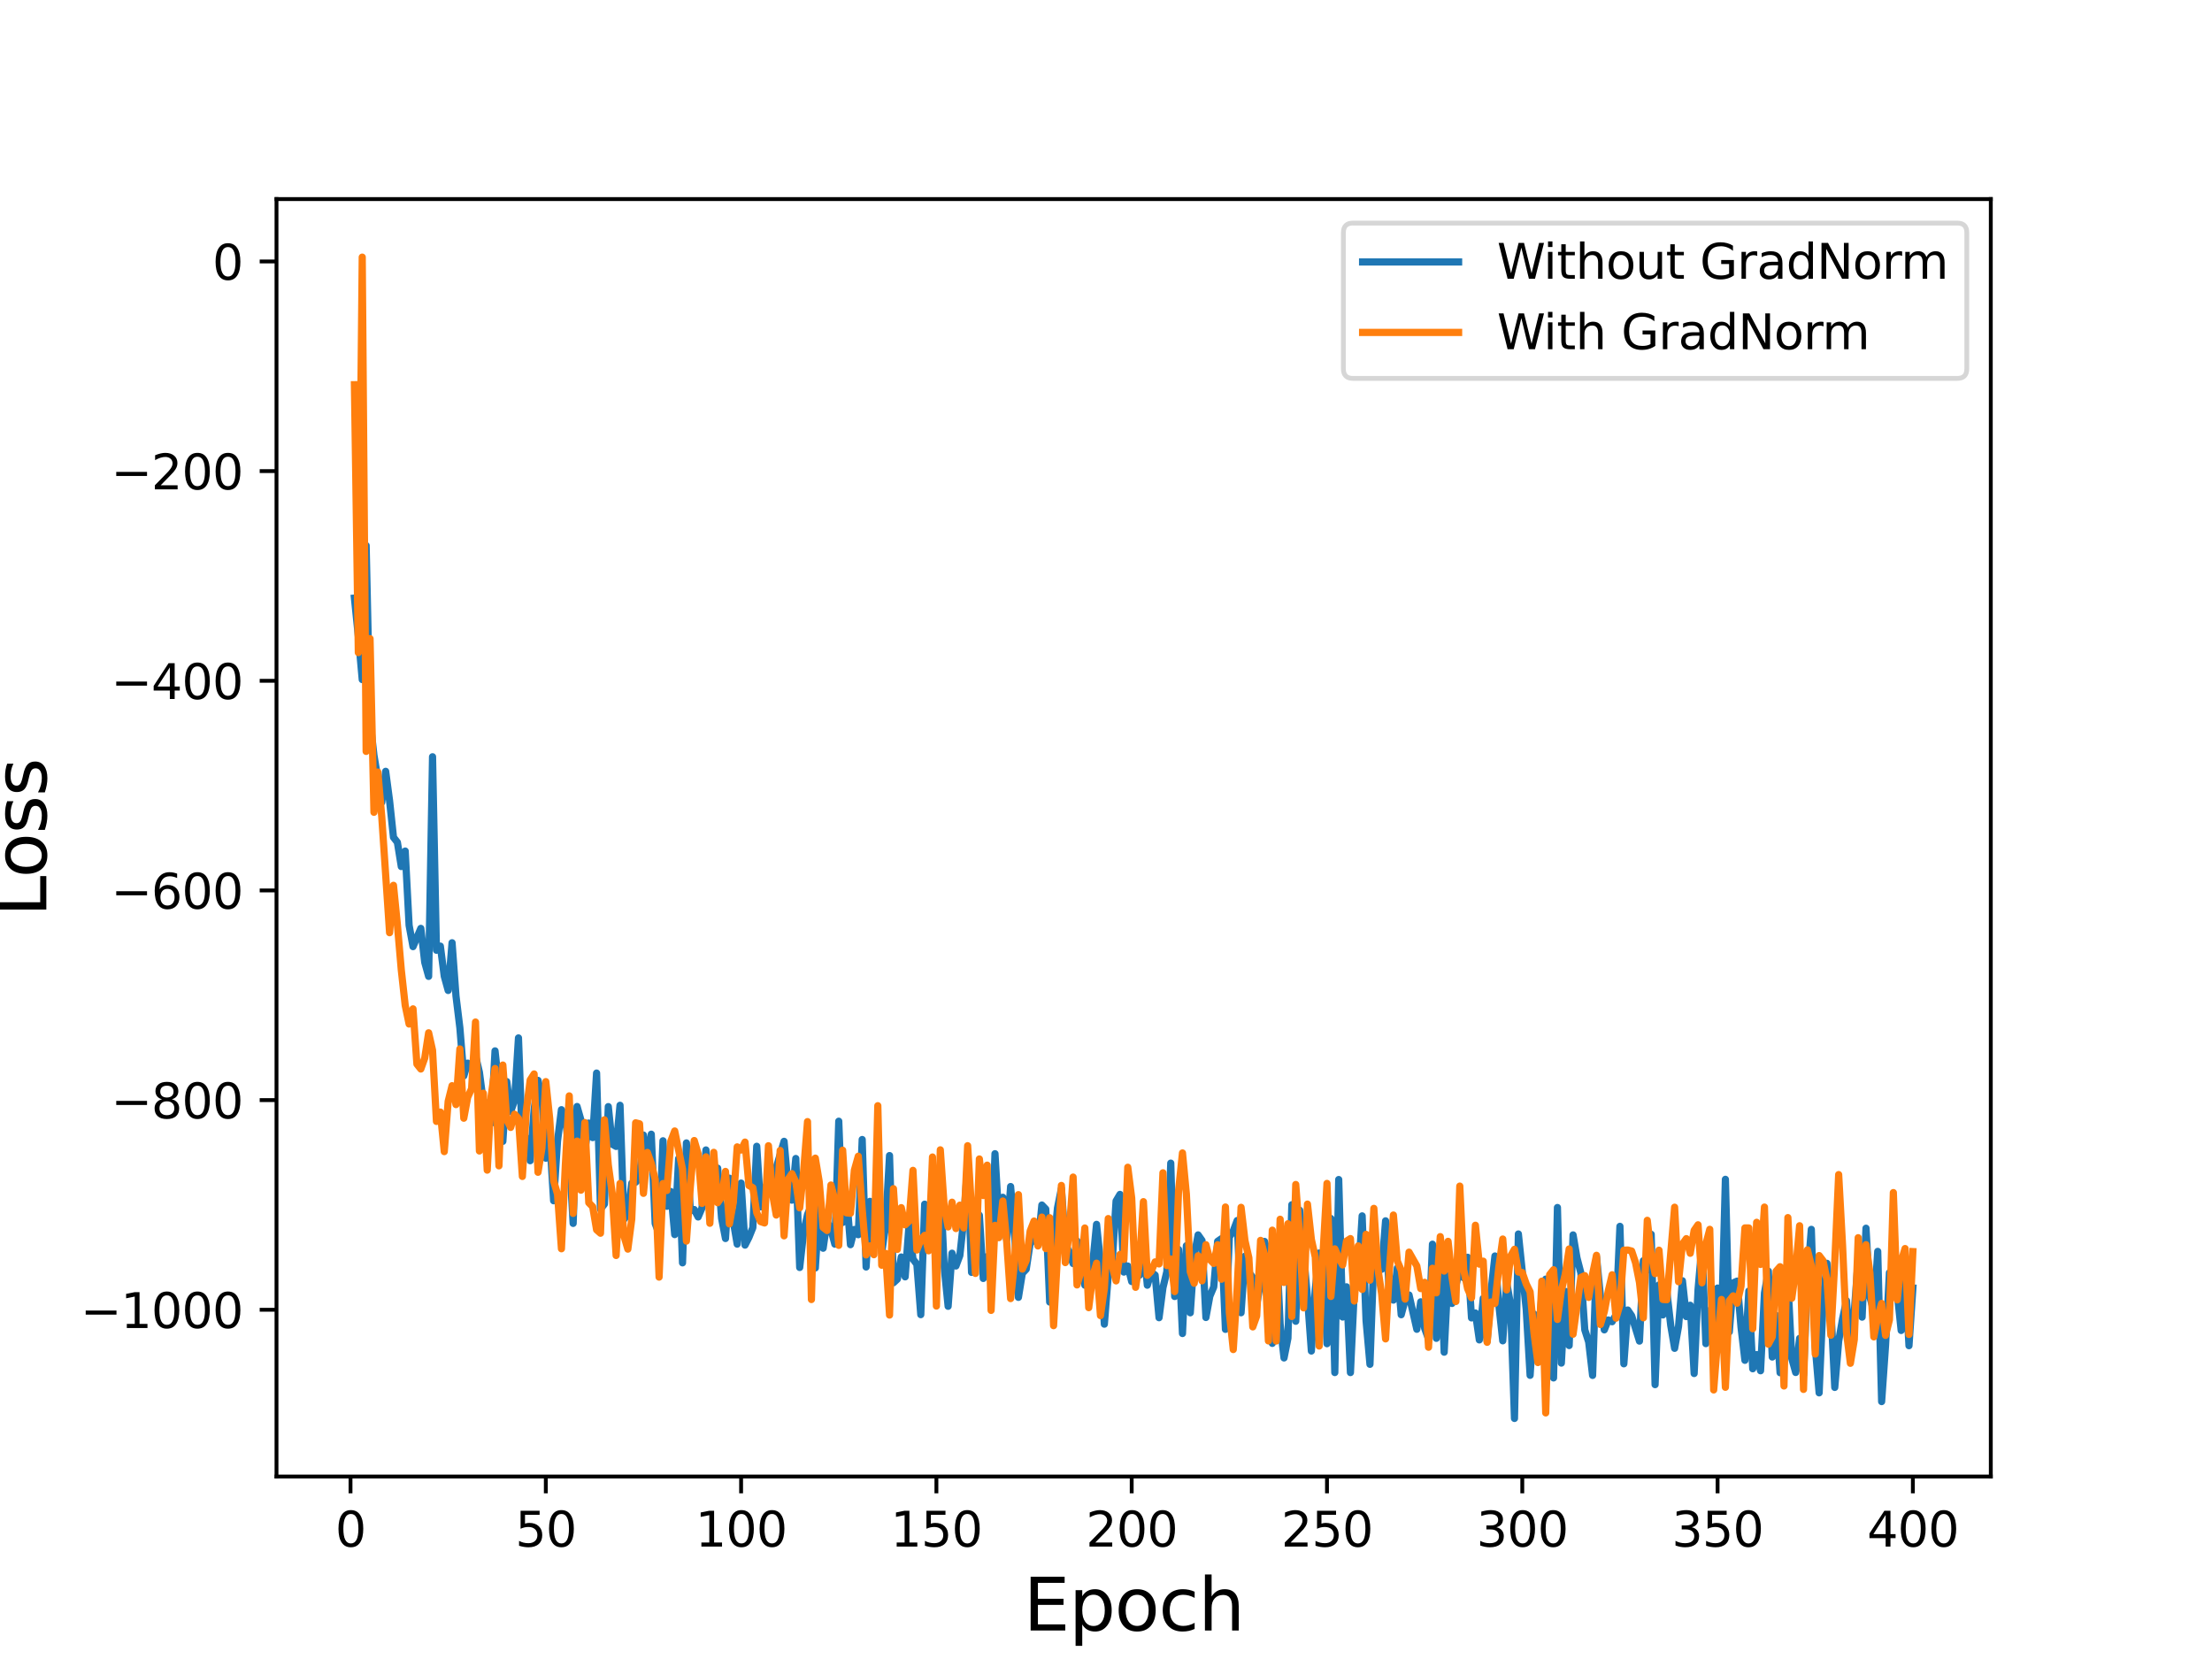 <?xml version="1.0" encoding="utf-8" standalone="no"?>
<!DOCTYPE svg PUBLIC "-//W3C//DTD SVG 1.1//EN"
  "http://www.w3.org/Graphics/SVG/1.1/DTD/svg11.dtd">
<svg height="345.6pt" version="1.1" viewBox="0 0 460.8 345.6" width="460.8pt" xmlns="http://www.w3.org/2000/svg" xmlns:xlink="http://www.w3.org/1999/xlink">
 <defs>
  <style type="text/css">*{stroke-linecap:butt;stroke-linejoin:round;}</style>
 </defs>
 <g id="figure_1">
  <g id="patch_1">
   <path d="M 0 345.6 
L 460.8 345.6 
L 460.8 0 
L 0 0 
z
" style="fill:#ffffff;"/>
  </g>
  <g id="axes_1">
   <g id="patch_2">
    <path d="M 57.6 307.584 
L 414.72 307.584 
L 414.72 41.472 
L 57.6 41.472 
z
" style="fill:#ffffff;"/>
   </g>
   <g id="matplotlib.axis_1">
    <g id="xtick_1">
     <g id="line2d_1">
      <defs>
       <path d="M 0 0 
L 0 3.5 
" id="m31c15933e8" style="stroke:#000000;stroke-width:0.8;"/>
      </defs>
      <g>
       <use style="stroke:#000000;stroke-width:0.8;" x="73.019" xlink:href="#m31c15933e8" y="307.584"/>
      </g>
     </g>
     <g id="text_1">
      <!-- 0 -->
      <g transform="translate(69.838 322.182)scale(0.1 -0.1)">
       <defs>
        <path d="M 2034 4250 
Q 1547 4250 1301 3770 
Q 1056 3291 1056 2328 
Q 1056 1369 1301 889 
Q 1547 409 2034 409 
Q 2525 409 2770 889 
Q 3016 1369 3016 2328 
Q 3016 3291 2770 3770 
Q 2525 4250 2034 4250 
z
M 2034 4750 
Q 2819 4750 3233 4129 
Q 3647 3509 3647 2328 
Q 3647 1150 3233 529 
Q 2819 -91 2034 -91 
Q 1250 -91 836 529 
Q 422 1150 422 2328 
Q 422 3509 836 4129 
Q 1250 4750 2034 4750 
z
" id="DejaVuSans-30" transform="scale(0.016)"/>
       </defs>
       <use xlink:href="#DejaVuSans-30"/>
      </g>
     </g>
    </g>
    <g id="xtick_2">
     <g id="line2d_2">
      <g>
       <use style="stroke:#000000;stroke-width:0.8;" x="113.703" xlink:href="#m31c15933e8" y="307.584"/>
      </g>
     </g>
     <g id="text_2">
      <!-- 50 -->
      <g transform="translate(107.34 322.182)scale(0.1 -0.1)">
       <defs>
        <path d="M 691 4666 
L 3169 4666 
L 3169 4134 
L 1269 4134 
L 1269 2991 
Q 1406 3038 1543 3061 
Q 1681 3084 1819 3084 
Q 2600 3084 3056 2656 
Q 3513 2228 3513 1497 
Q 3513 744 3044 326 
Q 2575 -91 1722 -91 
Q 1428 -91 1123 -41 
Q 819 9 494 109 
L 494 744 
Q 775 591 1075 516 
Q 1375 441 1709 441 
Q 2250 441 2565 725 
Q 2881 1009 2881 1497 
Q 2881 1984 2565 2268 
Q 2250 2553 1709 2553 
Q 1456 2553 1204 2497 
Q 953 2441 691 2322 
L 691 4666 
z
" id="DejaVuSans-35" transform="scale(0.016)"/>
       </defs>
       <use xlink:href="#DejaVuSans-35"/>
       <use x="63.623" xlink:href="#DejaVuSans-30"/>
      </g>
     </g>
    </g>
    <g id="xtick_3">
     <g id="line2d_3">
      <g>
       <use style="stroke:#000000;stroke-width:0.8;" x="154.386" xlink:href="#m31c15933e8" y="307.584"/>
      </g>
     </g>
     <g id="text_3">
      <!-- 100 -->
      <g transform="translate(144.842 322.182)scale(0.1 -0.1)">
       <defs>
        <path d="M 794 531 
L 1825 531 
L 1825 4091 
L 703 3866 
L 703 4441 
L 1819 4666 
L 2450 4666 
L 2450 531 
L 3481 531 
L 3481 0 
L 794 0 
L 794 531 
z
" id="DejaVuSans-31" transform="scale(0.016)"/>
       </defs>
       <use xlink:href="#DejaVuSans-31"/>
       <use x="63.623" xlink:href="#DejaVuSans-30"/>
       <use x="127.246" xlink:href="#DejaVuSans-30"/>
      </g>
     </g>
    </g>
    <g id="xtick_4">
     <g id="line2d_4">
      <g>
       <use style="stroke:#000000;stroke-width:0.8;" x="195.07" xlink:href="#m31c15933e8" y="307.584"/>
      </g>
     </g>
     <g id="text_4">
      <!-- 150 -->
      <g transform="translate(185.526 322.182)scale(0.1 -0.1)">
       <use xlink:href="#DejaVuSans-31"/>
       <use x="63.623" xlink:href="#DejaVuSans-35"/>
       <use x="127.246" xlink:href="#DejaVuSans-30"/>
      </g>
     </g>
    </g>
    <g id="xtick_5">
     <g id="line2d_5">
      <g>
       <use style="stroke:#000000;stroke-width:0.8;" x="235.753" xlink:href="#m31c15933e8" y="307.584"/>
      </g>
     </g>
     <g id="text_5">
      <!-- 200 -->
      <g transform="translate(226.209 322.182)scale(0.1 -0.1)">
       <defs>
        <path d="M 1228 531 
L 3431 531 
L 3431 0 
L 469 0 
L 469 531 
Q 828 903 1448 1529 
Q 2069 2156 2228 2338 
Q 2531 2678 2651 2914 
Q 2772 3150 2772 3378 
Q 2772 3750 2511 3984 
Q 2250 4219 1831 4219 
Q 1534 4219 1204 4116 
Q 875 4013 500 3803 
L 500 4441 
Q 881 4594 1212 4672 
Q 1544 4750 1819 4750 
Q 2544 4750 2975 4387 
Q 3406 4025 3406 3419 
Q 3406 3131 3298 2873 
Q 3191 2616 2906 2266 
Q 2828 2175 2409 1742 
Q 1991 1309 1228 531 
z
" id="DejaVuSans-32" transform="scale(0.016)"/>
       </defs>
       <use xlink:href="#DejaVuSans-32"/>
       <use x="63.623" xlink:href="#DejaVuSans-30"/>
       <use x="127.246" xlink:href="#DejaVuSans-30"/>
      </g>
     </g>
    </g>
    <g id="xtick_6">
     <g id="line2d_6">
      <g>
       <use style="stroke:#000000;stroke-width:0.8;" x="276.437" xlink:href="#m31c15933e8" y="307.584"/>
      </g>
     </g>
     <g id="text_6">
      <!-- 250 -->
      <g transform="translate(266.893 322.182)scale(0.1 -0.1)">
       <use xlink:href="#DejaVuSans-32"/>
       <use x="63.623" xlink:href="#DejaVuSans-35"/>
       <use x="127.246" xlink:href="#DejaVuSans-30"/>
      </g>
     </g>
    </g>
    <g id="xtick_7">
     <g id="line2d_7">
      <g>
       <use style="stroke:#000000;stroke-width:0.8;" x="317.12" xlink:href="#m31c15933e8" y="307.584"/>
      </g>
     </g>
     <g id="text_7">
      <!-- 300 -->
      <g transform="translate(307.576 322.182)scale(0.1 -0.1)">
       <defs>
        <path d="M 2597 2516 
Q 3050 2419 3304 2112 
Q 3559 1806 3559 1356 
Q 3559 666 3084 287 
Q 2609 -91 1734 -91 
Q 1441 -91 1130 -33 
Q 819 25 488 141 
L 488 750 
Q 750 597 1062 519 
Q 1375 441 1716 441 
Q 2309 441 2620 675 
Q 2931 909 2931 1356 
Q 2931 1769 2642 2001 
Q 2353 2234 1838 2234 
L 1294 2234 
L 1294 2753 
L 1863 2753 
Q 2328 2753 2575 2939 
Q 2822 3125 2822 3475 
Q 2822 3834 2567 4026 
Q 2313 4219 1838 4219 
Q 1578 4219 1281 4162 
Q 984 4106 628 3988 
L 628 4550 
Q 988 4650 1302 4700 
Q 1616 4750 1894 4750 
Q 2613 4750 3031 4423 
Q 3450 4097 3450 3541 
Q 3450 3153 3228 2886 
Q 3006 2619 2597 2516 
z
" id="DejaVuSans-33" transform="scale(0.016)"/>
       </defs>
       <use xlink:href="#DejaVuSans-33"/>
       <use x="63.623" xlink:href="#DejaVuSans-30"/>
       <use x="127.246" xlink:href="#DejaVuSans-30"/>
      </g>
     </g>
    </g>
    <g id="xtick_8">
     <g id="line2d_8">
      <g>
       <use style="stroke:#000000;stroke-width:0.8;" x="357.804" xlink:href="#m31c15933e8" y="307.584"/>
      </g>
     </g>
     <g id="text_8">
      <!-- 350 -->
      <g transform="translate(348.26 322.182)scale(0.1 -0.1)">
       <use xlink:href="#DejaVuSans-33"/>
       <use x="63.623" xlink:href="#DejaVuSans-35"/>
       <use x="127.246" xlink:href="#DejaVuSans-30"/>
      </g>
     </g>
    </g>
    <g id="xtick_9">
     <g id="line2d_9">
      <g>
       <use style="stroke:#000000;stroke-width:0.8;" x="398.487" xlink:href="#m31c15933e8" y="307.584"/>
      </g>
     </g>
     <g id="text_9">
      <!-- 400 -->
      <g transform="translate(388.944 322.182)scale(0.1 -0.1)">
       <defs>
        <path d="M 2419 4116 
L 825 1625 
L 2419 1625 
L 2419 4116 
z
M 2253 4666 
L 3047 4666 
L 3047 1625 
L 3713 1625 
L 3713 1100 
L 3047 1100 
L 3047 0 
L 2419 0 
L 2419 1100 
L 313 1100 
L 313 1709 
L 2253 4666 
z
" id="DejaVuSans-34" transform="scale(0.016)"/>
       </defs>
       <use xlink:href="#DejaVuSans-34"/>
       <use x="63.623" xlink:href="#DejaVuSans-30"/>
       <use x="127.246" xlink:href="#DejaVuSans-30"/>
      </g>
     </g>
    </g>
    <g id="text_10">
     <!-- Epoch -->
     <g transform="translate(213.194 339.66)scale(0.15 -0.15)">
      <defs>
       <path d="M 628 4666 
L 3578 4666 
L 3578 4134 
L 1259 4134 
L 1259 2753 
L 3481 2753 
L 3481 2222 
L 1259 2222 
L 1259 531 
L 3634 531 
L 3634 0 
L 628 0 
L 628 4666 
z
" id="DejaVuSans-45" transform="scale(0.016)"/>
       <path d="M 1159 525 
L 1159 -1331 
L 581 -1331 
L 581 3500 
L 1159 3500 
L 1159 2969 
Q 1341 3281 1617 3432 
Q 1894 3584 2278 3584 
Q 2916 3584 3314 3078 
Q 3713 2572 3713 1747 
Q 3713 922 3314 415 
Q 2916 -91 2278 -91 
Q 1894 -91 1617 61 
Q 1341 213 1159 525 
z
M 3116 1747 
Q 3116 2381 2855 2742 
Q 2594 3103 2138 3103 
Q 1681 3103 1420 2742 
Q 1159 2381 1159 1747 
Q 1159 1113 1420 752 
Q 1681 391 2138 391 
Q 2594 391 2855 752 
Q 3116 1113 3116 1747 
z
" id="DejaVuSans-70" transform="scale(0.016)"/>
       <path d="M 1959 3097 
Q 1497 3097 1228 2736 
Q 959 2375 959 1747 
Q 959 1119 1226 758 
Q 1494 397 1959 397 
Q 2419 397 2687 759 
Q 2956 1122 2956 1747 
Q 2956 2369 2687 2733 
Q 2419 3097 1959 3097 
z
M 1959 3584 
Q 2709 3584 3137 3096 
Q 3566 2609 3566 1747 
Q 3566 888 3137 398 
Q 2709 -91 1959 -91 
Q 1206 -91 779 398 
Q 353 888 353 1747 
Q 353 2609 779 3096 
Q 1206 3584 1959 3584 
z
" id="DejaVuSans-6f" transform="scale(0.016)"/>
       <path d="M 3122 3366 
L 3122 2828 
Q 2878 2963 2633 3030 
Q 2388 3097 2138 3097 
Q 1578 3097 1268 2742 
Q 959 2388 959 1747 
Q 959 1106 1268 751 
Q 1578 397 2138 397 
Q 2388 397 2633 464 
Q 2878 531 3122 666 
L 3122 134 
Q 2881 22 2623 -34 
Q 2366 -91 2075 -91 
Q 1284 -91 818 406 
Q 353 903 353 1747 
Q 353 2603 823 3093 
Q 1294 3584 2113 3584 
Q 2378 3584 2631 3529 
Q 2884 3475 3122 3366 
z
" id="DejaVuSans-63" transform="scale(0.016)"/>
       <path d="M 3513 2113 
L 3513 0 
L 2938 0 
L 2938 2094 
Q 2938 2591 2744 2837 
Q 2550 3084 2163 3084 
Q 1697 3084 1428 2787 
Q 1159 2491 1159 1978 
L 1159 0 
L 581 0 
L 581 4863 
L 1159 4863 
L 1159 2956 
Q 1366 3272 1645 3428 
Q 1925 3584 2291 3584 
Q 2894 3584 3203 3211 
Q 3513 2838 3513 2113 
z
" id="DejaVuSans-68" transform="scale(0.016)"/>
      </defs>
      <use xlink:href="#DejaVuSans-45"/>
      <use x="63.184" xlink:href="#DejaVuSans-70"/>
      <use x="126.66" xlink:href="#DejaVuSans-6f"/>
      <use x="187.842" xlink:href="#DejaVuSans-63"/>
      <use x="242.822" xlink:href="#DejaVuSans-68"/>
     </g>
    </g>
   </g>
   <g id="matplotlib.axis_2">
    <g id="ytick_1">
     <g id="line2d_10">
      <defs>
       <path d="M 0 0 
L -3.5 0 
" id="mbd454faaa7" style="stroke:#000000;stroke-width:0.8;"/>
      </defs>
      <g>
       <use style="stroke:#000000;stroke-width:0.8;" x="57.6" xlink:href="#mbd454faaa7" y="272.847"/>
      </g>
     </g>
     <g id="text_11">
      <!-- −1000 -->
      <g transform="translate(16.77 276.646)scale(0.1 -0.1)">
       <defs>
        <path d="M 678 2272 
L 4684 2272 
L 4684 1741 
L 678 1741 
L 678 2272 
z
" id="DejaVuSans-2212" transform="scale(0.016)"/>
       </defs>
       <use xlink:href="#DejaVuSans-2212"/>
       <use x="83.789" xlink:href="#DejaVuSans-31"/>
       <use x="147.412" xlink:href="#DejaVuSans-30"/>
       <use x="211.035" xlink:href="#DejaVuSans-30"/>
       <use x="274.658" xlink:href="#DejaVuSans-30"/>
      </g>
     </g>
    </g>
    <g id="ytick_2">
     <g id="line2d_11">
      <g>
       <use style="stroke:#000000;stroke-width:0.8;" x="57.6" xlink:href="#mbd454faaa7" y="229.171"/>
      </g>
     </g>
     <g id="text_12">
      <!-- −800 -->
      <g transform="translate(23.133 232.97)scale(0.1 -0.1)">
       <defs>
        <path d="M 2034 2216 
Q 1584 2216 1326 1975 
Q 1069 1734 1069 1313 
Q 1069 891 1326 650 
Q 1584 409 2034 409 
Q 2484 409 2743 651 
Q 3003 894 3003 1313 
Q 3003 1734 2745 1975 
Q 2488 2216 2034 2216 
z
M 1403 2484 
Q 997 2584 770 2862 
Q 544 3141 544 3541 
Q 544 4100 942 4425 
Q 1341 4750 2034 4750 
Q 2731 4750 3128 4425 
Q 3525 4100 3525 3541 
Q 3525 3141 3298 2862 
Q 3072 2584 2669 2484 
Q 3125 2378 3379 2068 
Q 3634 1759 3634 1313 
Q 3634 634 3220 271 
Q 2806 -91 2034 -91 
Q 1263 -91 848 271 
Q 434 634 434 1313 
Q 434 1759 690 2068 
Q 947 2378 1403 2484 
z
M 1172 3481 
Q 1172 3119 1398 2916 
Q 1625 2713 2034 2713 
Q 2441 2713 2670 2916 
Q 2900 3119 2900 3481 
Q 2900 3844 2670 4047 
Q 2441 4250 2034 4250 
Q 1625 4250 1398 4047 
Q 1172 3844 1172 3481 
z
" id="DejaVuSans-38" transform="scale(0.016)"/>
       </defs>
       <use xlink:href="#DejaVuSans-2212"/>
       <use x="83.789" xlink:href="#DejaVuSans-38"/>
       <use x="147.412" xlink:href="#DejaVuSans-30"/>
       <use x="211.035" xlink:href="#DejaVuSans-30"/>
      </g>
     </g>
    </g>
    <g id="ytick_3">
     <g id="line2d_12">
      <g>
       <use style="stroke:#000000;stroke-width:0.8;" x="57.6" xlink:href="#mbd454faaa7" y="185.494"/>
      </g>
     </g>
     <g id="text_13">
      <!-- −600 -->
      <g transform="translate(23.133 189.293)scale(0.1 -0.1)">
       <defs>
        <path d="M 2113 2584 
Q 1688 2584 1439 2293 
Q 1191 2003 1191 1497 
Q 1191 994 1439 701 
Q 1688 409 2113 409 
Q 2538 409 2786 701 
Q 3034 994 3034 1497 
Q 3034 2003 2786 2293 
Q 2538 2584 2113 2584 
z
M 3366 4563 
L 3366 3988 
Q 3128 4100 2886 4159 
Q 2644 4219 2406 4219 
Q 1781 4219 1451 3797 
Q 1122 3375 1075 2522 
Q 1259 2794 1537 2939 
Q 1816 3084 2150 3084 
Q 2853 3084 3261 2657 
Q 3669 2231 3669 1497 
Q 3669 778 3244 343 
Q 2819 -91 2113 -91 
Q 1303 -91 875 529 
Q 447 1150 447 2328 
Q 447 3434 972 4092 
Q 1497 4750 2381 4750 
Q 2619 4750 2861 4703 
Q 3103 4656 3366 4563 
z
" id="DejaVuSans-36" transform="scale(0.016)"/>
       </defs>
       <use xlink:href="#DejaVuSans-2212"/>
       <use x="83.789" xlink:href="#DejaVuSans-36"/>
       <use x="147.412" xlink:href="#DejaVuSans-30"/>
       <use x="211.035" xlink:href="#DejaVuSans-30"/>
      </g>
     </g>
    </g>
    <g id="ytick_4">
     <g id="line2d_13">
      <g>
       <use style="stroke:#000000;stroke-width:0.8;" x="57.6" xlink:href="#mbd454faaa7" y="141.818"/>
      </g>
     </g>
     <g id="text_14">
      <!-- −400 -->
      <g transform="translate(23.133 145.617)scale(0.1 -0.1)">
       <use xlink:href="#DejaVuSans-2212"/>
       <use x="83.789" xlink:href="#DejaVuSans-34"/>
       <use x="147.412" xlink:href="#DejaVuSans-30"/>
       <use x="211.035" xlink:href="#DejaVuSans-30"/>
      </g>
     </g>
    </g>
    <g id="ytick_5">
     <g id="line2d_14">
      <g>
       <use style="stroke:#000000;stroke-width:0.8;" x="57.6" xlink:href="#mbd454faaa7" y="98.141"/>
      </g>
     </g>
     <g id="text_15">
      <!-- −200 -->
      <g transform="translate(23.133 101.94)scale(0.1 -0.1)">
       <use xlink:href="#DejaVuSans-2212"/>
       <use x="83.789" xlink:href="#DejaVuSans-32"/>
       <use x="147.412" xlink:href="#DejaVuSans-30"/>
       <use x="211.035" xlink:href="#DejaVuSans-30"/>
      </g>
     </g>
    </g>
    <g id="ytick_6">
     <g id="line2d_15">
      <g>
       <use style="stroke:#000000;stroke-width:0.8;" x="57.6" xlink:href="#mbd454faaa7" y="54.465"/>
      </g>
     </g>
     <g id="text_16">
      <!-- 0 -->
      <g transform="translate(44.237 58.264)scale(0.1 -0.1)">
       <use xlink:href="#DejaVuSans-30"/>
      </g>
     </g>
    </g>
    <g id="text_17">
     <!-- Loss -->
     <g transform="translate(9.651 190.979)rotate(-90)scale(0.15 -0.15)">
      <defs>
       <path d="M 628 4666 
L 1259 4666 
L 1259 531 
L 3531 531 
L 3531 0 
L 628 0 
L 628 4666 
z
" id="DejaVuSans-4c" transform="scale(0.016)"/>
       <path d="M 2834 3397 
L 2834 2853 
Q 2591 2978 2328 3040 
Q 2066 3103 1784 3103 
Q 1356 3103 1142 2972 
Q 928 2841 928 2578 
Q 928 2378 1081 2264 
Q 1234 2150 1697 2047 
L 1894 2003 
Q 2506 1872 2764 1633 
Q 3022 1394 3022 966 
Q 3022 478 2636 193 
Q 2250 -91 1575 -91 
Q 1294 -91 989 -36 
Q 684 19 347 128 
L 347 722 
Q 666 556 975 473 
Q 1284 391 1588 391 
Q 1994 391 2212 530 
Q 2431 669 2431 922 
Q 2431 1156 2273 1281 
Q 2116 1406 1581 1522 
L 1381 1569 
Q 847 1681 609 1914 
Q 372 2147 372 2553 
Q 372 3047 722 3315 
Q 1072 3584 1716 3584 
Q 2034 3584 2315 3537 
Q 2597 3491 2834 3397 
z
" id="DejaVuSans-73" transform="scale(0.016)"/>
      </defs>
      <use xlink:href="#DejaVuSans-4c"/>
      <use x="53.963" xlink:href="#DejaVuSans-6f"/>
      <use x="115.145" xlink:href="#DejaVuSans-73"/>
      <use x="167.244" xlink:href="#DejaVuSans-73"/>
     </g>
    </g>
   </g>
   <g id="line2d_16">
    <path clip-path="url(#p955d44e54b)" d="M 73.833 124.591 
L 74.646 132.514 
L 75.46 141.57 
L 76.274 113.647 
L 77.087 150.184 
L 77.901 157.329 
L 79.528 167.137 
L 80.342 160.68 
L 81.156 166.816 
L 81.969 174.428 
L 82.783 175.469 
L 83.597 180.519 
L 84.41 177.293 
L 85.224 192.762 
L 86.038 197.199 
L 87.665 193.399 
L 88.479 200.471 
L 89.292 203.398 
L 90.106 157.647 
L 90.92 197.952 
L 91.733 197.095 
L 92.547 203.362 
L 93.361 206.33 
L 94.174 196.392 
L 94.988 207.472 
L 95.802 214.131 
L 96.616 224.138 
L 97.429 221.471 
L 98.243 222.449 
L 99.057 219.94 
L 99.87 223.374 
L 100.684 229.589 
L 101.498 229.789 
L 102.311 234.007 
L 103.125 218.917 
L 103.939 226.498 
L 104.752 237.764 
L 105.566 225.311 
L 106.38 231.575 
L 107.193 229.211 
L 108.007 216.217 
L 108.821 238.007 
L 109.634 237.054 
L 110.448 241.794 
L 111.262 231.176 
L 112.075 225.059 
L 112.889 228.446 
L 113.703 241.273 
L 114.516 237.169 
L 115.33 250.139 
L 116.144 237.698 
L 116.957 231.168 
L 117.771 232.501 
L 118.585 240.629 
L 119.398 254.855 
L 120.212 230.502 
L 121.026 233.356 
L 121.839 239.623 
L 122.653 233.957 
L 123.467 236.981 
L 124.28 223.538 
L 125.094 251.9 
L 125.908 250.838 
L 126.721 230.528 
L 127.535 238.357 
L 128.349 238.82 
L 129.162 230.25 
L 129.976 254.025 
L 130.79 252.917 
L 131.603 246.497 
L 132.417 246.27 
L 133.231 245.392 
L 134.044 236.453 
L 134.858 243.117 
L 135.672 236.276 
L 136.485 254.88 
L 137.299 257.048 
L 138.113 237.647 
L 138.926 251.291 
L 139.74 248.215 
L 140.554 257.187 
L 141.367 241.355 
L 142.181 263.075 
L 142.995 238.094 
L 143.808 252.24 
L 144.622 251.968 
L 145.436 253.517 
L 146.249 251.606 
L 147.063 239.557 
L 147.877 250.996 
L 148.69 243.05 
L 149.504 243.35 
L 150.318 253.783 
L 151.131 258.005 
L 151.945 245.436 
L 152.759 254.438 
L 153.572 259.176 
L 154.386 246.455 
L 155.2 259.38 
L 156.013 257.774 
L 156.827 255.751 
L 157.641 238.793 
L 158.454 251.411 
L 159.268 247.832 
L 160.082 245.997 
L 160.895 248.209 
L 161.709 243.247 
L 163.336 237.76 
L 164.15 246.767 
L 164.964 250.02 
L 165.777 241.336 
L 166.591 264.042 
L 167.405 256.724 
L 168.219 253.017 
L 169.032 251.023 
L 169.846 264.143 
L 170.66 251.399 
L 171.473 260.027 
L 172.287 254.441 
L 173.101 256.116 
L 173.914 259.181 
L 174.728 233.568 
L 175.542 254.663 
L 176.355 249.208 
L 177.169 259.291 
L 177.983 256.125 
L 178.796 257.21 
L 179.61 237.382 
L 180.424 263.937 
L 181.237 250.266 
L 182.051 253.926 
L 182.865 249.535 
L 183.678 260.939 
L 184.492 255.304 
L 185.306 240.725 
L 186.119 267.219 
L 186.933 266.469 
L 187.747 261.857 
L 188.56 265.992 
L 189.374 255.121 
L 190.188 262.282 
L 191.001 263.38 
L 191.815 273.866 
L 192.629 250.852 
L 193.442 257.311 
L 194.256 254.066 
L 195.07 260.562 
L 195.883 246.407 
L 196.697 264.048 
L 197.511 272.125 
L 198.324 261.064 
L 199.138 263.729 
L 199.952 261.55 
L 200.765 254.071 
L 201.579 242.379 
L 202.393 265.058 
L 203.206 252.151 
L 204.02 253.171 
L 204.834 266.326 
L 205.647 261.769 
L 206.461 263.419 
L 207.275 240.337 
L 208.088 254.32 
L 208.902 249.417 
L 209.716 258.302 
L 210.529 247.176 
L 211.343 256.668 
L 212.157 270.263 
L 212.97 265.25 
L 213.784 264.397 
L 214.598 258.959 
L 215.411 257.802 
L 216.225 259.321 
L 217.039 251.03 
L 217.852 251.876 
L 218.666 271.238 
L 219.48 259.95 
L 220.293 251.638 
L 221.107 247.593 
L 221.921 258.863 
L 223.548 263.224 
L 224.362 258.532 
L 225.175 261.178 
L 225.989 267.726 
L 226.803 265.731 
L 227.616 263.38 
L 228.43 255.055 
L 229.244 262.913 
L 230.057 275.849 
L 230.871 265.627 
L 231.685 263.119 
L 232.498 250.19 
L 233.312 248.815 
L 234.126 265 
L 234.939 263.739 
L 235.753 266.97 
L 236.567 264.332 
L 237.381 265.651 
L 238.194 259.325 
L 239.008 267.732 
L 239.822 265 
L 240.635 265.621 
L 241.449 274.502 
L 242.263 268.258 
L 243.076 264.896 
L 243.89 242.3 
L 244.704 270.084 
L 245.517 260.29 
L 246.331 277.796 
L 247.145 259.497 
L 247.958 273.48 
L 248.772 261.622 
L 249.586 257.252 
L 250.399 258.411 
L 251.213 274.456 
L 252.027 270.032 
L 252.84 268.101 
L 253.654 258.592 
L 254.468 258.028 
L 255.281 276.929 
L 256.095 257.703 
L 256.909 256.438 
L 257.722 254.264 
L 258.536 273.47 
L 259.35 261.682 
L 260.163 265.045 
L 260.977 266.143 
L 261.791 271.882 
L 262.604 266.939 
L 263.418 258.612 
L 264.232 261.516 
L 265.045 279.85 
L 265.859 258.338 
L 266.673 275.797 
L 267.486 282.884 
L 268.3 278.776 
L 269.114 250.969 
L 269.927 275.245 
L 270.741 252.109 
L 272.368 270.224 
L 273.182 281.443 
L 273.996 268.553 
L 274.809 261.025 
L 275.623 261.66 
L 276.437 279.919 
L 277.25 253.837 
L 278.064 285.927 
L 278.878 245.719 
L 279.691 274.362 
L 280.505 268.067 
L 281.319 285.932 
L 282.132 268.749 
L 282.946 266.364 
L 283.76 253.29 
L 284.573 275.074 
L 285.387 284.21 
L 286.201 261.983 
L 287.014 264.52 
L 287.828 264.418 
L 288.642 254.323 
L 289.455 270.239 
L 290.269 270.835 
L 291.083 264.154 
L 291.896 273.884 
L 292.71 270.847 
L 293.524 269.763 
L 295.151 276.914 
L 295.965 271.193 
L 296.778 276.701 
L 297.592 278.95 
L 298.406 259.188 
L 299.219 278.8 
L 300.033 259.65 
L 300.847 281.684 
L 301.66 265.672 
L 302.474 271.535 
L 304.101 264.275 
L 304.915 266.191 
L 305.729 261.912 
L 306.543 274.543 
L 307.356 273.517 
L 308.17 279.128 
L 308.984 270.467 
L 309.797 279.394 
L 310.611 268.949 
L 311.425 261.646 
L 312.238 271.862 
L 313.052 279.317 
L 313.866 267.163 
L 314.679 271.799 
L 315.493 295.488 
L 316.307 257.059 
L 317.934 272.707 
L 318.748 286.505 
L 319.561 273.745 
L 320.375 281.078 
L 321.189 269.665 
L 322.002 266.463 
L 322.816 266.871 
L 323.63 287.045 
L 324.443 251.546 
L 325.257 283.958 
L 326.071 269.016 
L 326.884 280.302 
L 327.698 257.254 
L 328.512 262.033 
L 329.325 265.177 
L 330.139 277.019 
L 330.953 279.568 
L 331.766 286.523 
L 332.58 261.843 
L 333.394 270.005 
L 334.207 277.032 
L 335.021 274.972 
L 335.835 275.339 
L 336.648 273.863 
L 337.462 255.468 
L 338.276 284.106 
L 339.089 272.901 
L 339.903 274.102 
L 341.53 279.377 
L 342.344 262.63 
L 343.158 264.552 
L 343.971 257.127 
L 344.785 288.446 
L 345.599 267.678 
L 346.412 273.924 
L 347.226 268.981 
L 348.04 276.081 
L 348.853 280.882 
L 349.667 276.331 
L 350.481 266.803 
L 351.294 274.275 
L 352.108 271.91 
L 352.922 286.129 
L 353.735 268.616 
L 354.549 259.373 
L 355.363 279.903 
L 356.176 272.994 
L 356.99 280.939 
L 357.804 268.327 
L 358.617 275.864 
L 359.431 245.675 
L 360.245 277.459 
L 361.058 267.24 
L 361.872 266.88 
L 362.686 276.471 
L 363.499 283.38 
L 364.313 268.943 
L 365.127 285.14 
L 365.94 282.179 
L 366.754 285.556 
L 367.568 269.371 
L 368.381 264.807 
L 369.195 282.692 
L 370.009 274.023 
L 370.822 285.96 
L 371.636 275.347 
L 372.45 266.874 
L 373.263 283.011 
L 374.077 285.912 
L 374.891 278.803 
L 375.704 286.418 
L 376.518 266.306 
L 377.332 256.098 
L 378.146 280.48 
L 378.959 290.156 
L 379.773 271.16 
L 380.587 263.174 
L 381.4 272.443 
L 382.214 289.024 
L 383.028 279.393 
L 383.841 274.731 
L 384.655 270.954 
L 385.469 280.957 
L 386.282 273.258 
L 387.096 262.243 
L 387.91 274.383 
L 388.723 255.863 
L 389.537 270.207 
L 390.351 273.124 
L 391.164 260.687 
L 391.978 291.975 
L 392.792 280.313 
L 393.605 265.117 
L 394.419 265.27 
L 395.233 269.398 
L 396.046 277.16 
L 396.86 265.501 
L 397.674 280.334 
L 398.487 268.312 
L 398.487 268.312 
" style="fill:none;stroke:#1f77b4;stroke-linecap:square;stroke-width:1.5;"/>
   </g>
   <g id="line2d_17">
    <path clip-path="url(#p955d44e54b)" d="M 73.833 80.139 
L 74.646 135.949 
L 75.46 53.568 
L 76.274 156.532 
L 77.087 133.043 
L 77.901 169.216 
L 78.715 160.831 
L 79.528 170.166 
L 81.156 194.3 
L 81.969 184.428 
L 82.783 192.641 
L 83.597 202.063 
L 84.41 209.435 
L 85.224 213.325 
L 86.038 210.162 
L 86.851 221.668 
L 87.665 222.694 
L 88.479 220.417 
L 89.292 215.146 
L 90.106 218.784 
L 90.92 233.614 
L 91.733 231.661 
L 92.547 239.901 
L 93.361 229.433 
L 94.174 226.171 
L 94.988 230.108 
L 95.802 218.513 
L 96.616 232.944 
L 97.429 228.585 
L 98.243 226.78 
L 99.057 212.908 
L 99.87 239.771 
L 100.684 227.735 
L 101.498 243.76 
L 102.311 228.369 
L 103.125 222.594 
L 103.939 242.867 
L 104.752 221.872 
L 105.566 233.286 
L 106.38 234.862 
L 107.193 232.105 
L 108.007 233.006 
L 108.821 245.078 
L 109.634 231.491 
L 110.448 224.99 
L 111.262 223.725 
L 112.075 244.209 
L 112.889 239.209 
L 113.703 225.322 
L 114.516 233.079 
L 115.33 245.981 
L 116.144 248.792 
L 116.957 260.14 
L 117.771 242.716 
L 118.585 228.291 
L 119.398 252.773 
L 120.212 237.716 
L 121.026 247.936 
L 121.839 233.855 
L 122.653 250.542 
L 123.467 251.381 
L 124.28 256.187 
L 125.094 256.905 
L 125.908 233.276 
L 126.721 242.687 
L 127.535 248.564 
L 128.349 261.539 
L 129.162 246.542 
L 129.976 257.431 
L 130.79 260.216 
L 131.603 253.964 
L 132.417 233.902 
L 133.231 234.112 
L 134.044 248.596 
L 134.858 240.08 
L 135.672 242.344 
L 136.485 245.679 
L 137.299 266.047 
L 138.113 246.56 
L 138.926 247.997 
L 139.74 237.741 
L 140.554 235.603 
L 142.181 243.576 
L 142.995 258.54 
L 143.808 247.251 
L 144.622 237.593 
L 145.436 240.379 
L 146.249 250.696 
L 147.063 240.993 
L 147.877 254.833 
L 148.69 240.05 
L 149.504 250.55 
L 150.318 249.379 
L 151.131 244.028 
L 151.945 254.959 
L 152.759 250.48 
L 153.572 238.916 
L 154.386 239.577 
L 155.2 237.92 
L 156.013 246.961 
L 156.827 247.425 
L 157.641 252.632 
L 158.454 254.486 
L 159.268 254.766 
L 160.082 238.677 
L 160.895 248.546 
L 161.709 253.118 
L 162.523 239.667 
L 163.336 257.448 
L 164.15 245.703 
L 164.964 244.495 
L 165.777 246.226 
L 166.591 251.613 
L 167.405 244.021 
L 168.219 233.651 
L 169.032 270.715 
L 169.846 241.263 
L 170.66 246.176 
L 171.473 255.7 
L 172.287 256.335 
L 173.101 246.86 
L 173.914 249.97 
L 174.728 259.435 
L 175.542 239.609 
L 176.355 252.663 
L 177.169 252.739 
L 177.983 243.763 
L 178.796 240.862 
L 179.61 251.963 
L 180.424 261.424 
L 181.237 259.539 
L 182.051 261.376 
L 182.865 230.338 
L 183.678 263.568 
L 184.492 261.101 
L 185.306 273.955 
L 186.119 247.625 
L 186.933 260.267 
L 187.747 251.574 
L 188.56 255.156 
L 189.374 254.375 
L 190.188 243.808 
L 191.001 260.404 
L 191.815 258.304 
L 192.629 257.344 
L 193.442 260.563 
L 194.256 241.027 
L 195.07 272.074 
L 195.883 239.532 
L 196.697 251.407 
L 197.511 255.589 
L 198.324 250.442 
L 199.138 255.927 
L 199.952 251.058 
L 200.765 255.795 
L 201.579 238.672 
L 203.206 265.279 
L 204.02 241.432 
L 204.834 249.048 
L 205.647 242.725 
L 206.461 272.978 
L 207.275 255.264 
L 208.088 257.827 
L 208.902 250.195 
L 209.716 258.708 
L 210.529 270.52 
L 211.343 262.925 
L 212.157 248.865 
L 212.97 264.37 
L 213.784 262.598 
L 214.598 256.457 
L 215.411 254.367 
L 216.225 259.554 
L 217.039 253.543 
L 217.852 260.1 
L 218.666 253.674 
L 219.48 276.158 
L 221.107 246.95 
L 221.921 263.023 
L 222.734 256.791 
L 223.548 245.208 
L 224.362 267.677 
L 225.175 264.957 
L 225.989 255.814 
L 226.803 272.413 
L 227.616 265.956 
L 228.43 263.143 
L 229.244 274.062 
L 230.057 268.429 
L 230.871 253.848 
L 231.685 263.792 
L 232.498 266.832 
L 233.312 261.33 
L 234.126 262.349 
L 234.939 243.158 
L 235.753 249.572 
L 236.567 268.17 
L 237.381 262.984 
L 238.194 250.328 
L 239.008 265.661 
L 239.822 264.828 
L 240.635 262.87 
L 241.449 263.298 
L 242.263 244.314 
L 243.076 263.638 
L 243.89 262.269 
L 244.704 269.056 
L 245.517 248.031 
L 246.331 240.178 
L 247.145 248.752 
L 247.958 264.927 
L 248.772 267.322 
L 249.586 261.592 
L 250.399 266.818 
L 251.213 259.293 
L 252.027 262.386 
L 252.84 263.195 
L 253.654 259.314 
L 254.468 266.483 
L 255.281 251.442 
L 256.095 273.391 
L 256.909 281.136 
L 257.722 268.412 
L 258.536 251.509 
L 259.35 258.445 
L 260.163 262.037 
L 260.977 276.417 
L 261.791 274.142 
L 262.604 258.39 
L 263.418 261.338 
L 264.232 279.335 
L 265.045 256.267 
L 265.859 279.364 
L 266.673 253.993 
L 267.486 267.162 
L 268.3 254.924 
L 269.114 274.25 
L 269.927 246.752 
L 270.741 257.586 
L 271.555 272.451 
L 272.368 250.837 
L 273.182 258.189 
L 273.996 261.876 
L 274.809 280.404 
L 275.623 260.939 
L 276.437 246.527 
L 277.25 270.073 
L 278.064 260.163 
L 278.878 262.03 
L 279.691 263.51 
L 280.505 258.548 
L 281.319 258.021 
L 282.132 271.023 
L 282.946 259.539 
L 283.76 268.61 
L 284.573 257.133 
L 285.387 266.69 
L 286.201 251.725 
L 287.014 264.149 
L 287.828 269.583 
L 288.642 278.917 
L 289.455 264.296 
L 290.269 253.113 
L 291.083 262.704 
L 291.896 264.634 
L 292.71 270.625 
L 293.524 260.844 
L 295.151 263.717 
L 295.965 268.437 
L 296.778 267.131 
L 297.592 280.66 
L 298.406 264.202 
L 299.219 269.323 
L 300.033 257.609 
L 300.847 264.787 
L 301.66 258.592 
L 302.474 265.99 
L 303.288 271.125 
L 304.101 247.085 
L 304.915 264.522 
L 305.729 268.457 
L 306.543 270.343 
L 307.356 255.24 
L 308.17 263.345 
L 308.984 262.723 
L 309.797 279.626 
L 310.611 271.23 
L 311.425 271.532 
L 312.238 263.978 
L 313.052 258.112 
L 313.866 268.711 
L 314.679 261.682 
L 315.493 260.253 
L 316.307 264.98 
L 317.12 265.103 
L 317.934 267.453 
L 318.748 269.111 
L 319.561 277.746 
L 320.375 283.844 
L 321.189 266.888 
L 322.002 294.334 
L 322.816 265.532 
L 323.63 264.511 
L 324.443 274.863 
L 325.257 268.874 
L 326.071 265.431 
L 326.884 260.183 
L 327.698 277.941 
L 329.325 266.098 
L 330.139 265.741 
L 330.953 270.273 
L 331.766 265.395 
L 332.58 261.502 
L 333.394 275.922 
L 334.207 273.254 
L 335.021 268.973 
L 335.835 265.556 
L 336.648 274.595 
L 337.462 271.807 
L 338.276 260.445 
L 339.089 260.401 
L 339.903 260.611 
L 340.717 263.061 
L 341.53 267.156 
L 342.344 274.523 
L 343.158 254.215 
L 343.971 261.398 
L 344.785 265.32 
L 345.599 260.437 
L 346.412 270.695 
L 347.226 270.758 
L 348.853 251.483 
L 349.667 266.999 
L 350.481 259.158 
L 351.294 258.032 
L 352.108 261.082 
L 352.922 256.314 
L 353.735 255.147 
L 354.549 267.227 
L 355.363 259.185 
L 356.176 256.09 
L 356.99 289.55 
L 357.804 279.192 
L 358.617 270.705 
L 359.431 288.996 
L 360.245 270.967 
L 361.058 269.951 
L 361.872 271.486 
L 362.686 267.945 
L 363.499 255.797 
L 364.313 255.802 
L 365.127 276.794 
L 365.94 254.631 
L 366.754 263.405 
L 367.568 251.457 
L 368.381 280.021 
L 369.195 278.494 
L 370.009 264.797 
L 370.822 263.877 
L 371.636 288.728 
L 372.45 253.647 
L 373.263 270.45 
L 374.077 264.554 
L 374.891 255.342 
L 375.704 289.438 
L 376.518 260.37 
L 377.332 263.645 
L 378.146 282.071 
L 378.959 261.554 
L 379.773 262.619 
L 380.587 266.618 
L 381.4 278.155 
L 382.214 262.926 
L 383.028 244.689 
L 383.841 259.481 
L 384.655 277.579 
L 385.469 284 
L 386.282 279.08 
L 387.096 257.835 
L 387.91 270.351 
L 388.723 259.292 
L 389.537 265.195 
L 390.351 278.493 
L 391.164 274.31 
L 391.978 271.529 
L 392.792 278.184 
L 393.605 274.926 
L 394.419 248.435 
L 395.233 270.785 
L 396.046 262.801 
L 396.86 260.094 
L 397.674 277.99 
L 398.487 260.731 
L 398.487 260.731 
" style="fill:none;stroke:#ff7f0e;stroke-linecap:square;stroke-width:1.5;"/>
   </g>
   <g id="patch_3">
    <path d="M 57.6 307.584 
L 57.6 41.472 
" style="fill:none;stroke:#000000;stroke-linecap:square;stroke-linejoin:miter;stroke-width:0.8;"/>
   </g>
   <g id="patch_4">
    <path d="M 414.72 307.584 
L 414.72 41.472 
" style="fill:none;stroke:#000000;stroke-linecap:square;stroke-linejoin:miter;stroke-width:0.8;"/>
   </g>
   <g id="patch_5">
    <path d="M 57.6 307.584 
L 414.72 307.584 
" style="fill:none;stroke:#000000;stroke-linecap:square;stroke-linejoin:miter;stroke-width:0.8;"/>
   </g>
   <g id="patch_6">
    <path d="M 57.6 41.472 
L 414.72 41.472 
" style="fill:none;stroke:#000000;stroke-linecap:square;stroke-linejoin:miter;stroke-width:0.8;"/>
   </g>
   <g id="legend_1">
    <g id="patch_7">
     <path d="M 281.854 78.828 
L 407.72 78.828 
Q 409.72 78.828 409.72 76.828 
L 409.72 48.472 
Q 409.72 46.472 407.72 46.472 
L 281.854 46.472 
Q 279.854 46.472 279.854 48.472 
L 279.854 76.828 
Q 279.854 78.828 281.854 78.828 
z
" style="fill:#ffffff;opacity:0.8;stroke:#cccccc;stroke-linejoin:miter;"/>
    </g>
    <g id="line2d_18">
     <path d="M 283.854 54.57 
L 303.854 54.57 
" style="fill:none;stroke:#1f77b4;stroke-linecap:square;stroke-width:1.5;"/>
    </g>
    <g id="line2d_19"/>
    <g id="text_18">
     <!-- Without GradNorm -->
     <g transform="translate(311.854 58.07)scale(0.1 -0.1)">
      <defs>
       <path d="M 213 4666 
L 850 4666 
L 1831 722 
L 2809 4666 
L 3519 4666 
L 4500 722 
L 5478 4666 
L 6119 4666 
L 4947 0 
L 4153 0 
L 3169 4050 
L 2175 0 
L 1381 0 
L 213 4666 
z
" id="DejaVuSans-57" transform="scale(0.016)"/>
       <path d="M 603 3500 
L 1178 3500 
L 1178 0 
L 603 0 
L 603 3500 
z
M 603 4863 
L 1178 4863 
L 1178 4134 
L 603 4134 
L 603 4863 
z
" id="DejaVuSans-69" transform="scale(0.016)"/>
       <path d="M 1172 4494 
L 1172 3500 
L 2356 3500 
L 2356 3053 
L 1172 3053 
L 1172 1153 
Q 1172 725 1289 603 
Q 1406 481 1766 481 
L 2356 481 
L 2356 0 
L 1766 0 
Q 1100 0 847 248 
Q 594 497 594 1153 
L 594 3053 
L 172 3053 
L 172 3500 
L 594 3500 
L 594 4494 
L 1172 4494 
z
" id="DejaVuSans-74" transform="scale(0.016)"/>
       <path d="M 544 1381 
L 544 3500 
L 1119 3500 
L 1119 1403 
Q 1119 906 1312 657 
Q 1506 409 1894 409 
Q 2359 409 2629 706 
Q 2900 1003 2900 1516 
L 2900 3500 
L 3475 3500 
L 3475 0 
L 2900 0 
L 2900 538 
Q 2691 219 2414 64 
Q 2138 -91 1772 -91 
Q 1169 -91 856 284 
Q 544 659 544 1381 
z
M 1991 3584 
L 1991 3584 
z
" id="DejaVuSans-75" transform="scale(0.016)"/>
       <path id="DejaVuSans-20" transform="scale(0.016)"/>
       <path d="M 3809 666 
L 3809 1919 
L 2778 1919 
L 2778 2438 
L 4434 2438 
L 4434 434 
Q 4069 175 3628 42 
Q 3188 -91 2688 -91 
Q 1594 -91 976 548 
Q 359 1188 359 2328 
Q 359 3472 976 4111 
Q 1594 4750 2688 4750 
Q 3144 4750 3555 4637 
Q 3966 4525 4313 4306 
L 4313 3634 
Q 3963 3931 3569 4081 
Q 3175 4231 2741 4231 
Q 1884 4231 1454 3753 
Q 1025 3275 1025 2328 
Q 1025 1384 1454 906 
Q 1884 428 2741 428 
Q 3075 428 3337 486 
Q 3600 544 3809 666 
z
" id="DejaVuSans-47" transform="scale(0.016)"/>
       <path d="M 2631 2963 
Q 2534 3019 2420 3045 
Q 2306 3072 2169 3072 
Q 1681 3072 1420 2755 
Q 1159 2438 1159 1844 
L 1159 0 
L 581 0 
L 581 3500 
L 1159 3500 
L 1159 2956 
Q 1341 3275 1631 3429 
Q 1922 3584 2338 3584 
Q 2397 3584 2469 3576 
Q 2541 3569 2628 3553 
L 2631 2963 
z
" id="DejaVuSans-72" transform="scale(0.016)"/>
       <path d="M 2194 1759 
Q 1497 1759 1228 1600 
Q 959 1441 959 1056 
Q 959 750 1161 570 
Q 1363 391 1709 391 
Q 2188 391 2477 730 
Q 2766 1069 2766 1631 
L 2766 1759 
L 2194 1759 
z
M 3341 1997 
L 3341 0 
L 2766 0 
L 2766 531 
Q 2569 213 2275 61 
Q 1981 -91 1556 -91 
Q 1019 -91 701 211 
Q 384 513 384 1019 
Q 384 1609 779 1909 
Q 1175 2209 1959 2209 
L 2766 2209 
L 2766 2266 
Q 2766 2663 2505 2880 
Q 2244 3097 1772 3097 
Q 1472 3097 1187 3025 
Q 903 2953 641 2809 
L 641 3341 
Q 956 3463 1253 3523 
Q 1550 3584 1831 3584 
Q 2591 3584 2966 3190 
Q 3341 2797 3341 1997 
z
" id="DejaVuSans-61" transform="scale(0.016)"/>
       <path d="M 2906 2969 
L 2906 4863 
L 3481 4863 
L 3481 0 
L 2906 0 
L 2906 525 
Q 2725 213 2448 61 
Q 2172 -91 1784 -91 
Q 1150 -91 751 415 
Q 353 922 353 1747 
Q 353 2572 751 3078 
Q 1150 3584 1784 3584 
Q 2172 3584 2448 3432 
Q 2725 3281 2906 2969 
z
M 947 1747 
Q 947 1113 1208 752 
Q 1469 391 1925 391 
Q 2381 391 2643 752 
Q 2906 1113 2906 1747 
Q 2906 2381 2643 2742 
Q 2381 3103 1925 3103 
Q 1469 3103 1208 2742 
Q 947 2381 947 1747 
z
" id="DejaVuSans-64" transform="scale(0.016)"/>
       <path d="M 628 4666 
L 1478 4666 
L 3547 763 
L 3547 4666 
L 4159 4666 
L 4159 0 
L 3309 0 
L 1241 3903 
L 1241 0 
L 628 0 
L 628 4666 
z
" id="DejaVuSans-4e" transform="scale(0.016)"/>
       <path d="M 3328 2828 
Q 3544 3216 3844 3400 
Q 4144 3584 4550 3584 
Q 5097 3584 5394 3201 
Q 5691 2819 5691 2113 
L 5691 0 
L 5113 0 
L 5113 2094 
Q 5113 2597 4934 2840 
Q 4756 3084 4391 3084 
Q 3944 3084 3684 2787 
Q 3425 2491 3425 1978 
L 3425 0 
L 2847 0 
L 2847 2094 
Q 2847 2600 2669 2842 
Q 2491 3084 2119 3084 
Q 1678 3084 1418 2786 
Q 1159 2488 1159 1978 
L 1159 0 
L 581 0 
L 581 3500 
L 1159 3500 
L 1159 2956 
Q 1356 3278 1631 3431 
Q 1906 3584 2284 3584 
Q 2666 3584 2933 3390 
Q 3200 3197 3328 2828 
z
" id="DejaVuSans-6d" transform="scale(0.016)"/>
      </defs>
      <use xlink:href="#DejaVuSans-57"/>
      <use x="96.627" xlink:href="#DejaVuSans-69"/>
      <use x="124.41" xlink:href="#DejaVuSans-74"/>
      <use x="163.619" xlink:href="#DejaVuSans-68"/>
      <use x="226.998" xlink:href="#DejaVuSans-6f"/>
      <use x="288.18" xlink:href="#DejaVuSans-75"/>
      <use x="351.559" xlink:href="#DejaVuSans-74"/>
      <use x="390.768" xlink:href="#DejaVuSans-20"/>
      <use x="422.555" xlink:href="#DejaVuSans-47"/>
      <use x="500.045" xlink:href="#DejaVuSans-72"/>
      <use x="541.158" xlink:href="#DejaVuSans-61"/>
      <use x="602.438" xlink:href="#DejaVuSans-64"/>
      <use x="665.914" xlink:href="#DejaVuSans-4e"/>
      <use x="740.719" xlink:href="#DejaVuSans-6f"/>
      <use x="801.9" xlink:href="#DejaVuSans-72"/>
      <use x="841.264" xlink:href="#DejaVuSans-6d"/>
     </g>
    </g>
    <g id="line2d_20">
     <path d="M 283.854 69.249 
L 303.854 69.249 
" style="fill:none;stroke:#ff7f0e;stroke-linecap:square;stroke-width:1.5;"/>
    </g>
    <g id="line2d_21"/>
    <g id="text_19">
     <!-- With GradNorm -->
     <g transform="translate(311.854 72.749)scale(0.1 -0.1)">
      <use xlink:href="#DejaVuSans-57"/>
      <use x="96.627" xlink:href="#DejaVuSans-69"/>
      <use x="124.41" xlink:href="#DejaVuSans-74"/>
      <use x="163.619" xlink:href="#DejaVuSans-68"/>
      <use x="226.998" xlink:href="#DejaVuSans-20"/>
      <use x="258.785" xlink:href="#DejaVuSans-47"/>
      <use x="336.275" xlink:href="#DejaVuSans-72"/>
      <use x="377.389" xlink:href="#DejaVuSans-61"/>
      <use x="438.668" xlink:href="#DejaVuSans-64"/>
      <use x="502.145" xlink:href="#DejaVuSans-4e"/>
      <use x="576.949" xlink:href="#DejaVuSans-6f"/>
      <use x="638.131" xlink:href="#DejaVuSans-72"/>
      <use x="677.494" xlink:href="#DejaVuSans-6d"/>
     </g>
    </g>
   </g>
  </g>
 </g>
 <defs>
  <clipPath id="p955d44e54b">
   <rect height="266.112" width="357.12" x="57.6" y="41.472"/>
  </clipPath>
 </defs>
</svg>
